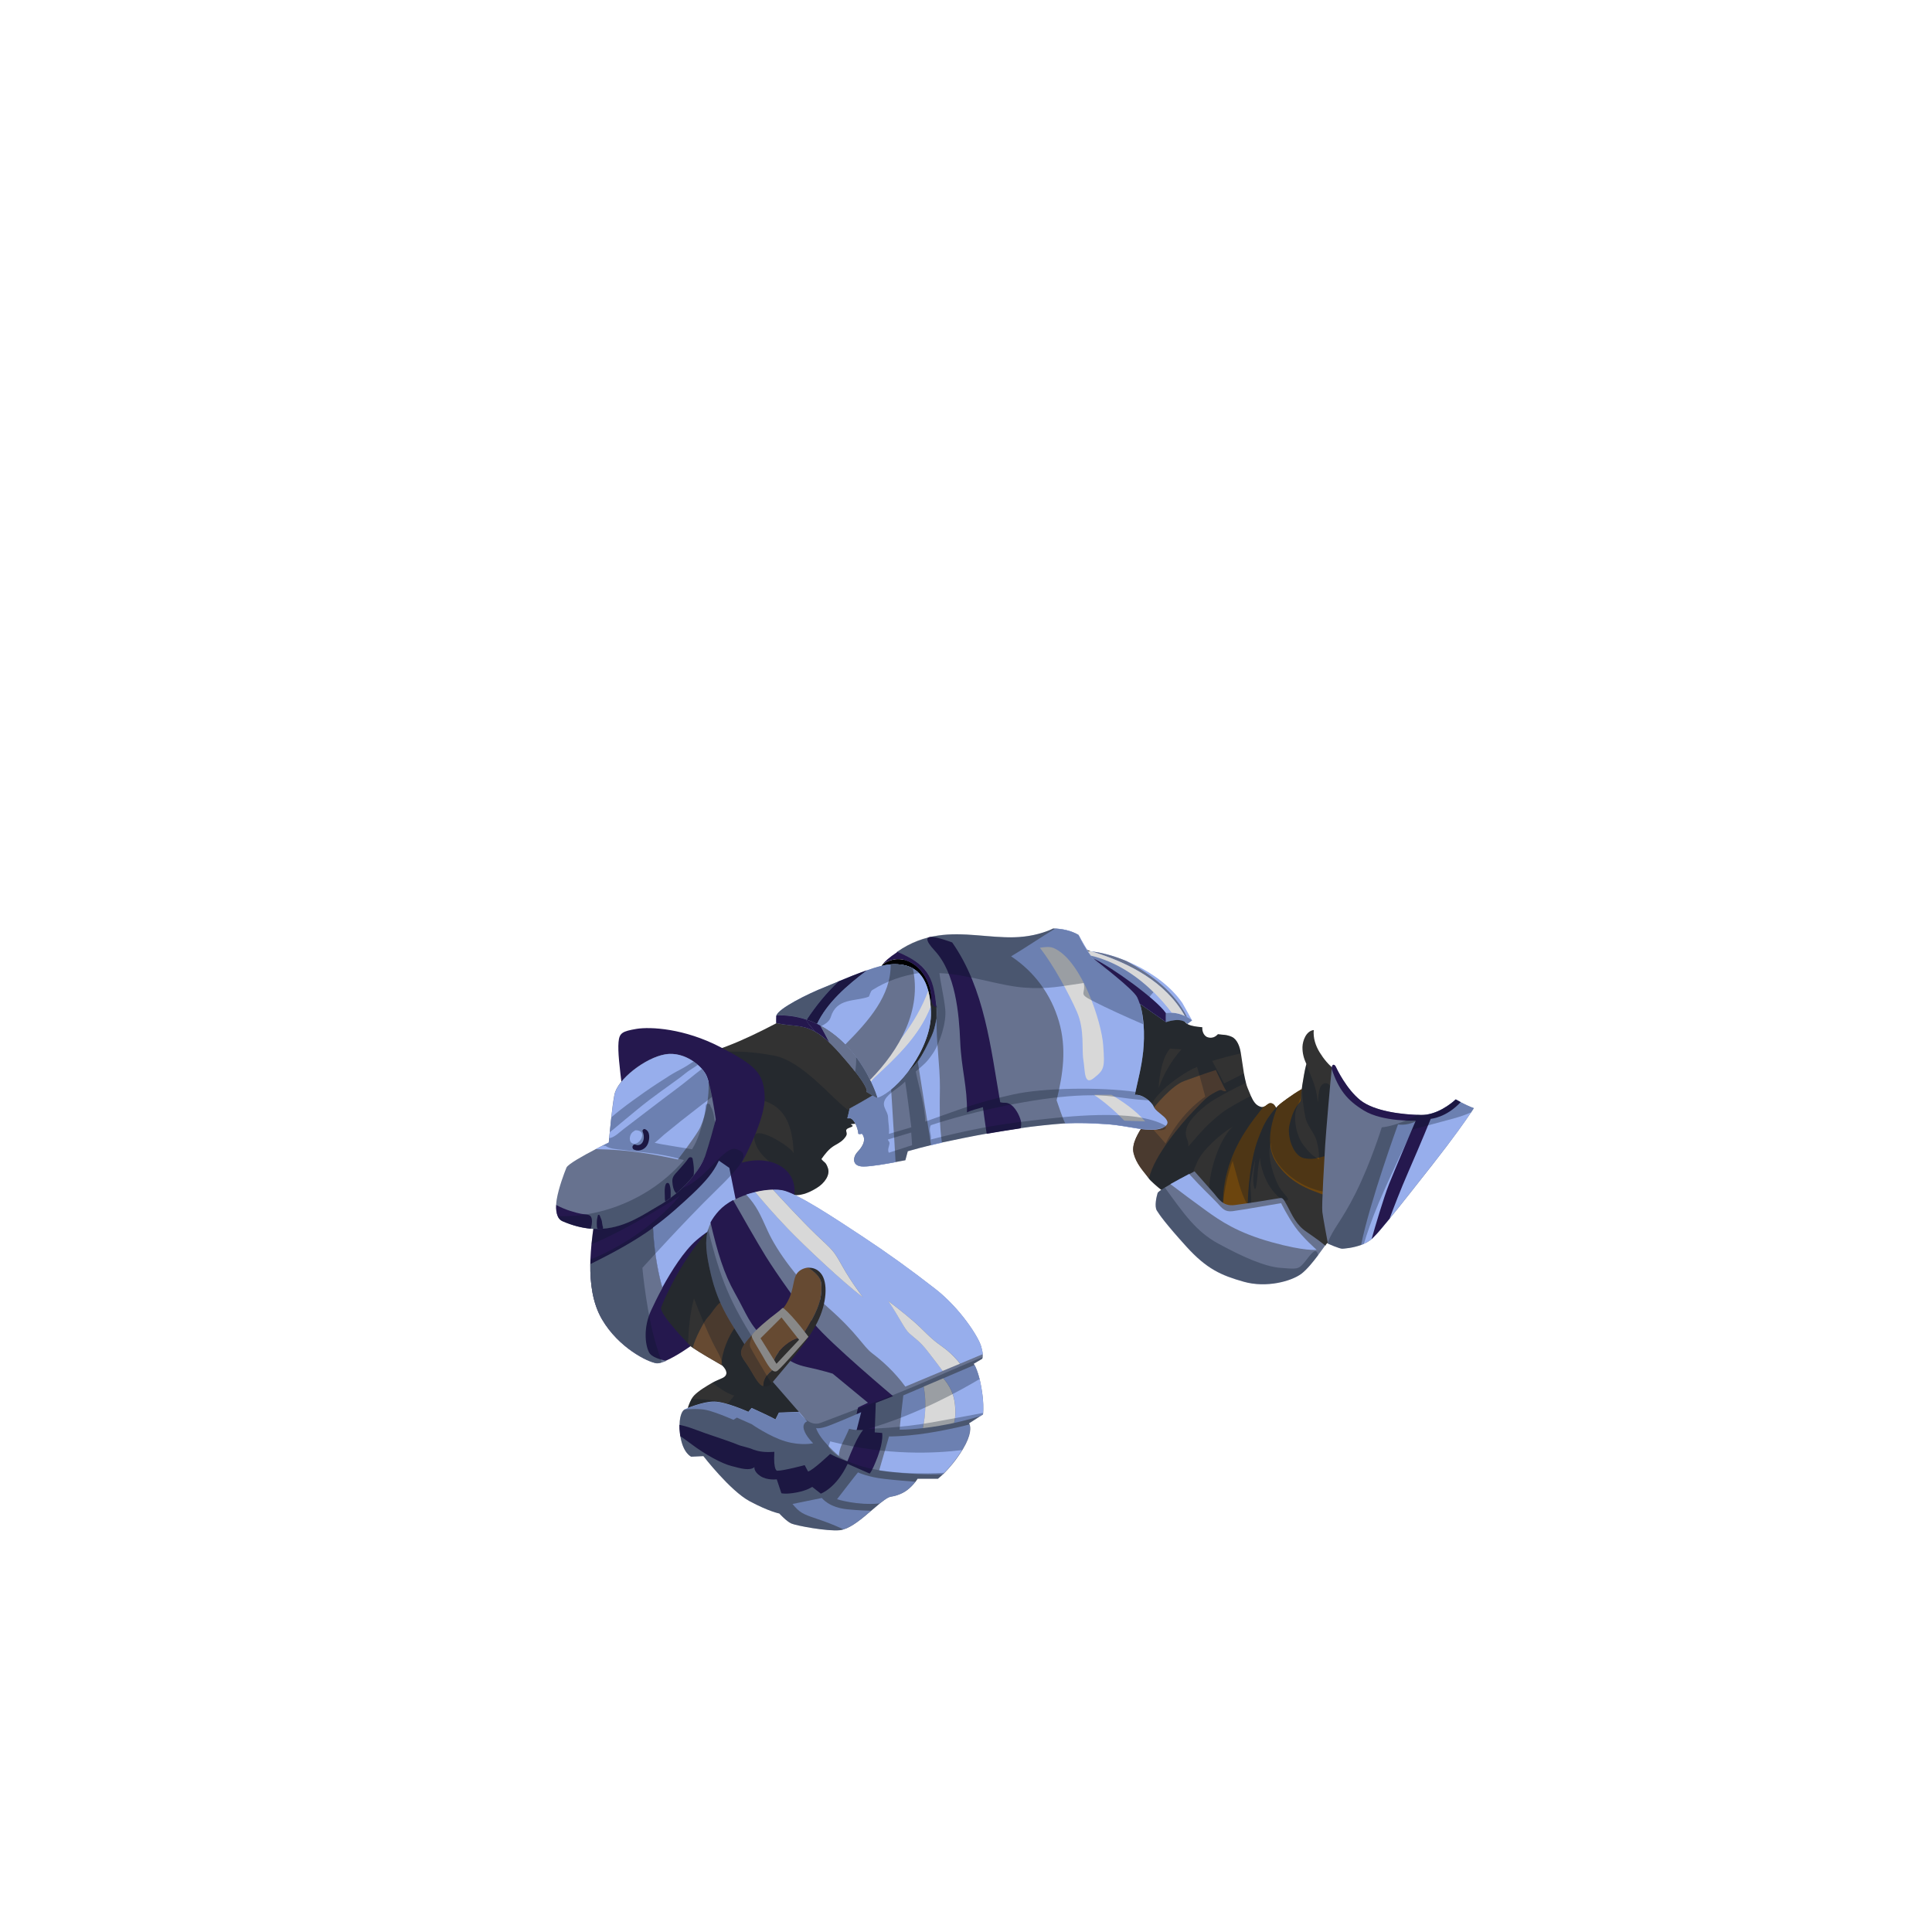 <?xml version="1.0" encoding="utf-8"?>
<!-- Generator: Adobe Illustrator 21.0.2, SVG Export Plug-In . SVG Version: 6.00 Build 0)  -->
<svg version="1.1" id="Layer_1" xmlns="http://www.w3.org/2000/svg" xmlns:xlink="http://www.w3.org/1999/xlink" x="0px" y="0px"
	 viewBox="0 0 2000 2000" enable-background="new 0 0 2000 2000" xml:space="preserve">
<g>
	<path fill="#323232" d="M969.6,1099.6c-0.8,34.2-53.6,62.8-76.9,63.5c-23.3,0.6-3.9,1.1-12.3,3.9s-1.7,4.8-4.8,9.4
		s-6.3,6.4-11.8,9.5s-10,8.9-13.5,14c3.4,4.3,4.5,2.6,6.8,9.5s-3.2,15.4-11.8,20.5s-17.3,9.1-27.8,6.5c-6.4-2-2-0.4-10.7-3.3
		c-8.8-3-29-8.2-41.4-13.7c-9.7-27-24.5-66.3-36.8-86.5c-12.3-20.1,4.6,7.8-3.1-5.5c4.6-7.6,10.5-29.8,12.9-36.3s-0.6,0.5,1.5-3.6
		c68.4-22.3,130.3-75.5,205.1-86.8c18.4-2.8,12.6,8.4,19.2,14C984.1,1031.8,970.2,1073.8,969.6,1099.6z"/>
	<path opacity="0.3" fill="#091426" enable-background="new    " d="M845.4,1229.8c7.7-5.4,14.3-13.6,11.7-20.6
		c-2.7-7-3.3-5.1-6.9-9.5c3.6-5,8.1-10.8,13.5-14c5.5-3.1,8.7-4.8,11.8-9.5c3.2-4.7-3.6-6.5,4.8-9.5s-11.2-3,12.3-3.9
		s75.7-28.6,77.1-63.7c1.1-26.5,10.6-62.4-7.9-82c-4.3,1.9-9.5,1.7-14.1,3.1c3.3,11.7,6.5,26.7,4.3,38.3
		c-2.2,11.6-8.6,19.4-11.8,29.5s-11.2,22.5-21.3,26.9c-10.2,4.3-26.1,45.1-42.4,33.1c-16.3-12.1-46.2-49.7-75.2-55.2
		c-19.7-3.8-42-5.7-62.5-3c-4.4,12.5-8.4,25.9-13,38.6c0.3,0.3,0.1,0.6,0.7,0.8c21.4,3.9,48.3,3.9,67.8,11.6
		c22.7,9,26.3,32.4,27.4,53.3c-1.8-6.7-45-33.6-40.7-13.9c4.4,19.7,23.8,23.9,31.1,42.1c-1.2,3.2-2.6,7.4-4.3,11
		c5.5,1.5,2.9,1.2,10.3,3.1C825.6,1238.4,837.7,1235.2,845.4,1229.8z"/>
	<path fill="#323232" d="M1366.1,1089.4c-4.2-6.8-6.9-15-6.1-23.1c-7.9,0.9-11.5,11-11.7,17.5c-0.1,6.6,1.4,11.8,4,17.6
		c-0.1,0.3-0.1,0.5-0.2,0.9c-1.7,6.6-3,14.9-4,21.2c-0.4,2.6-0.2,2-0.7,4.1c0,0.1,0.3-0.2-0.3,0.1c-4.7,2.7-9.8,6.2-14.5,9.5
		c-2.9,2-7.6,5.6-9.7,7.6c-1.7,1.6-0.8,0.8-1.9,2c-1.3-2.4-2.8-4.9-6-4.8c-2.7,0.1-4.2,3.3-7.2,3.8c-0.6,0.1-1.4,0.4-2.6,0
		c-5.4-1.5-8-6.2-10.4-11.6c-0.9-2-2.3-5.4-3.3-8c-0.6-1.5-1.3-3.5-1.7-5.4c-0.8-3.1-1.5-6.4-2.1-9.7c-1.1-6.7-2-13.7-3.1-20.4
		c0-0.1-0.1-0.2-0.1-0.3c-0.9-6.6-3.7-14.6-9.4-17.1c-5.7-2.5-8.9-1.9-14.3-2.7c-2.6,2.8-5.6,4.3-9.9,3.4s-6.7-6-6.3-10.6
		c-4.7-0.6-19.1-1-18.8-8.8c-2.4-3.5-3.8-5.9-6.7-10.1c-23.3-15-56.4-40.4-77.3-52.9c-20.9-12.4-25.7-10.2-42.1-16.1
		c17.8,43.3,46.7,119.4,61.4,154.5c14.7,35,9.7,9.7,16.1,23s2.3,1.9,5,7.2c2.7,5.3,0.4-0.4,2.3,3.4c-5.3,8.2-13.4,19.9-10.7,30.4
		c2.7,10.5,9.4,17.2,15.7,26.2c1.1,1.5,2.7,2.8,5.5,5.5c5.5,5.1,11.4,9,19.1,15.5c20.6,17.3,58.3,42,81.6,48
		c32.1,8.3,48.3,4.9,76.8,0c-0.2-1.2,1.5-2,2.1-2.7c1.1-13.1,3.1-20.1,4-34.6c0.8-14.6,0.7-33.4,1.1-50.6c0.5-17.1,0.9-46,1.3-61.5
		s0.4-19.4,0.7-32.6C1375.4,1102.5,1370.3,1096.2,1366.1,1089.4z"/>
	<path fill="#664A33" d="M1235.2,1150.4c13.6-14,14.5-15.3,23.1-19.9s4.8-0.2,11.1-0.9c-4-7-7.2-14.6-10.8-21.9
		c-11.8,3.7-20.4,6.9-32.8,11.4s-30,24.9-35.7,33.4s-3.7,3-7.9,8.9c0.9,0.3,1.4,1.4,1.9,2.2c-5.1,8.5-13.3,20.2-10.6,30.5
		c2.7,10.3,9.3,18,16,25.5C1194.8,1196.4,1222.5,1163.5,1235.2,1150.4z"/>
	<path fill="#6C450E" d="M1266.8,1256.1c8.2-1.4,16.4-2.5,24.9-4.6c-0.4-21.4,3.6-53.4,10.2-71.1s8.9-21.7,19.1-33.9
		c-1.5-1.8-3-4.7-6.1-4.5c-2.6,0.2-4.5,3.4-7,3.7c-7.7,10.1-11.7,14.5-19.2,26.2C1273.4,1195.8,1263.2,1226.5,1266.8,1256.1z"/>
	<path fill="#6C450E" d="M1321.2,1203.4c13.6,20.5,31.2,27.4,53.3,34.9c0.5-14.2,0.6-28.2,1.2-42.2c-10,1.3-13.9,5.1-25.6,2.9
		s-17.9-23.4-15.3-34.2s4.8-17.2,11.6-24.9c0.3-4,0.7-8.3,1.1-12.4c-5.4,3-9.7,6.1-15,9.8c-2.9,2.1-7,5-9.9,7.8
		C1315.4,1163.3,1309.9,1186.3,1321.2,1203.4z"/>
	<path fill="#323232" d="M809.6,1366.3c-21.2-27.6-51.7-67.4-74.9-97.6c-25.9,22.7-50,55.1-53.5,90.3c1.4,5.3,4.6,17.4,5.5,21
		c0.9,3.5-0.2-0.6,0.2,0.9c0.2,0.5-0.1,0,0.1,0c8.7,2.9,17,6.4,25.1,11c0.8,0.4,2,1.3,2.8,1.8s1.4,1,2.1,1.5
		c9.6,6.3,19.9,11.9,29.6,17.8c0.6,0.4,0.8,0.5,1.1,0.7s0.3,0.2,0.4,0.3c4,4.1,6.5,9.6-0.6,12.7c-2.7,1.2-6.7,2.8-10.3,4.8
		c-5.8,3.4-13.8,8-18.7,13.1c-1.2,1.3-2,2.5-2.5,3.4c-2.8,5.1-4.4,9.9-5.3,15.4c8.8,4.6,17.5,9.2,26.2,13.8
		c33.3-3.2,66.7-6.5,100.1-9.6c3.3-5.7,5.2-9.6,8.9-15.8c3.6-6.2,8.1-15.9,12.7-21.7C839.6,1405.3,830.8,1394,809.6,1366.3z"/>
	<path fill="#664A32" d="M749.5,1348c-5-3-11.9,10.9-16.8,15.6c-3.4,3.2-14.1,23.5-15.4,31.4c9.4,6.9,19.6,12.1,29.6,18
		c0.1-13.6,7.5-30.4,14.6-39.7C769.2,1363.2,754.5,1351,749.5,1348z"/>
	<path opacity="0.3" fill="#091426" enable-background="new    " d="M737,1477.3c33.4-3.2,66.7-6.4,100.1-9.6
		c2.6-4.8,6.2-10.9,8.5-15.3s2.3-8.2,5.3-11.8c-17.3-27.1-21.6-44.7-41.6-73.8s-51.9-67.2-74.4-98.2c-26.2,23-50,55.1-53.6,90.5
		c1.4,4.9,4.6,17.9,5.5,20.9s0,0.7,0.3,0.8c8.7,3.9,17,6.4,25.1,11.1c0.6-16.1,2-32.3,6.2-47.8c5.6,14.7,13.2,33.2,19.7,46.3
		c4.9,9.8,8.4,14,10.1,23.7c4,3.9,6.3,9.6-0.6,12.6c-2.7,1.2-7.4,3-10.1,4.8c6.9,5.3,14.1,10.5,22.5,13.3c-2.3,2.9-4.7,5.9-7,8.8
		c-12-4.3-24.5-5.3-37.1-5.4c-2.6,4.9-4.4,9.9-5.2,15.3C719.5,1468.1,728.2,1472.7,737,1477.3z"/>
	<path opacity="0.3" fill="#091426" enable-background="new    " d="M1227.6,1225.7c7.4-10,6.6-11.5,12.1-23.5s23.8-28.5,36.2-35.7
		c-15.4,14.8-24.9,50.5-24.2,66.9c0.6,16.3,2.9,30.5,13.8,20.2c0.5-10.7,2.6-23.8,4.7-32.4s3.2-12.3,5.8-19.5
		c4.1,13.6,8.2,34,15.2,44.9s2.7-16.1,3.3-21.5c0.6-5.4,3-18.7,5-25.2c-0.7,8.6-3.4,20.7-1.3,29s3.7-12.6,3.8-15.3
		c0.1-2.7,1.3-11.6,2.5-15.1c0.1,8,3.4,17.1,6.7,24.1c3.3,7.1,13.3,20.3,19.8,20.2c6.5-0.1-2.1-6.3-6.7-13.9
		c-4.5-7.6-13.7-32.1-8.8-45.8c0.1,12.7,7.4,23.3,17.5,32.3c10.2,9,25.1,16.8,39.5,18.4c1.8-12.2,5.6-19.1,6.8-32.9s1.2-49.1,1.4-60
		c0.1-10.9-0.7-3.9-1.3-9.5s-4-12.3-9.5-9.4s-4.8,14.1-5.7,19.5c-0.7-8.7-2.5-16-5.8-24.6c-1.5-3.8-4.4-10.4-6.2-14.6
		c-1.8,7-2.9,14.2-4.1,21.5c-0.4,10.3,1.2,22.7,3.1,32.3c1.9,9.6,9.5,16.6,11.7,24.6s2.5,11.9,2.6,19.6c-8-4.5-9.7-6.7-16.4-15.2
		c-6.7-8.5-11.1-27.8-6.6-38.9c3.5-8.7,5.1-10.6,4.9-18.6c-5.2,3.1-9.9,6.3-14.7,9.7c-3,2.1-7.5,5.6-9.7,7.6c-1.7,1.6-0.8,0.8-2,2
		c-1.3-2.4-2.8-4.9-6-4.8c-2.7,0.1-4.2,3.3-7.2,3.8c-0.6,0.1-1.4,0.3-2.7,0c-5.4-1.2-8-6.7-10.5-11.3c-7.8,4-23,12.3-28.7,16.6
		c-15.5,11.8-23.8,21.9-35.8,35.7c0.7-8.1-4.4-8.6-1.9-18.5c2.4-9.9,18.2-23.9,29.4-30.5c8.5-5,22.2-12.4,32-16.8
		c-0.7-3.3-1.5-6.5-2-9.8c-6.8,3.4-13.6,6.9-20.4,10.3c-4.1-7.8-8.2-15.5-12.3-23.3c9.7-3,19.6-5.6,29.5-7.8
		c-0.8-6.5-3.7-14.6-9.4-17.1c-5.7-2.5-8.9-1.9-14.3-2.7c-2.6,2.8-5.6,4.3-9.9,3.4s-6.7-6-6.3-10.6c-4.7-0.6-19.1-1-18.9-8.9
		c-2.1-3.2-4.2-6.4-6.3-9.6c-15.8-3.8-31.6-7.5-47.4-11.3c-1.4,34.1-2.8,68.3-4.2,102.4c7.5,4.5,15.3,8.8,22.6,13.5
		c1.9-9.3,6.5-14.3,14.3-21.9s23-18.5,34.6-23.3c3,10.1,5.6,20.5,8.5,30.8c-17.6,12.5-31.4,29.3-41.1,48.5
		c-4.3-4.8-8.5-9.7-12.8-14.4c3.2,0.2,5.8,1.2,9.3,0.5c3.5-0.6,5.9-2,0.7-6.6c-4.3-3.8-18.5-6.9-25.5-7.5c1,1.4,3.1,4,4,5.3
		s1.2,1.4,1.9,2.6c-5.2,8.6-13.3,20-10.6,30.5c2.7,10.5,9.5,17.2,15.7,26.1c1,1.5,2.9,3.2,5.5,5.5c4.9,4.4,12.6,10.6,18.4,15
		C1218,1236.9,1224.4,1230,1227.6,1225.7z M1199.4,1126.4c0.3-7.2,1.4-14.6,3.1-21.6s4.1-13.8,8.7-19.3c4,0.3,7.9,0.5,11.8,0.8
		C1212.5,1098.2,1204.8,1111.5,1199.4,1126.4z"/>
	<path fill="#67728F" d="M1208.4,1160.9c-2.1-6-8.1-6.3-12.6-12.8c-1.3-1.8-6-8.2-7.5-9.3c-5-3.7-8-5.7-13.9-5.4
		c0.8-3,0.4-0.8,1.3-4.8c2.9-12,6-26,7.7-39.7c0.9-7.5,1.2-20.2,0.4-27.6c-1.1-10.6-2-20.8-6.7-29.5c-7.9-14.8-16.3-22.1-32.4-28.9
		c-11.8-4.9-20.6-21-28.2-35c-7.8-4.7-17-6.6-26.3-6.7c-54.9,25.4-104-14.9-161.4,24c-0.2,0.2-0.3,0.3-0.5,0.5
		c12.2,11.8,20.5,26.6,32,38.8c5.1,5.5,7.6,10.6,9.1,17.8c0.1,4,0.1,8.1,0,12.1c-1.5,6.6-2.2,12.3-5.3,18.4
		c-5,9.9-7.5,17.4-15.1,27.1c-6,7.6-17.8,17-26.9,22.7c-0.5,0.3-2,1.3-2.4,1.5c-13.5,8.1-26.5,16-40.2,23.4
		c-0.8,3.4-1.5,6.9-2.4,10.1c2.9,0.2,3.2-0.9,5.9,1.9c2.7,2.9,5.3,9.9,5.5,14.2c3.1,1.5,3.4-2.4,5.4,2.8c2,5.2-1.5,11-6.3,16.1
		c-4.9,5.2-6.1,15,6.2,15c8,0,24-2.8,32.7-4.5c4.6-0.9,6.6-1.2,10.7-2c0.7-3.1,1.8-6.2,2.5-9.3c8.8-2.5,15.2-4.2,25-6.6
		c2.1-0.5,6.4-1.6,11.1-2.6c13.9-3,30.7-6.4,45.8-9.1c4-0.7,10.9-1.9,15-2.5c5.5-0.9,14.9-2.3,19.2-3c13.6-2.1,33.5-4.1,44.4-4.9
		c16.5-1.1,34-0.2,46.2,0.7c22.9,1.6,41.5,8.7,55.2,4.5C1207.7,1166.7,1209,1162.7,1208.4,1160.9z M1104.2,968.9h1H1104.2z"/>
	<path fill="#97AEEC" d="M1194.5,1146c-2.3-6-12.6-13.6-19.7-12.6c3.2-15.7,6.9-28,8.6-44.9c1.7-16.8,1.4-40.3-6.1-56.1
		c-7.5-15.8-16.4-22.1-32.4-29.4c-11.7-5.3-20.8-21-28.3-35.1c-7.2-4.3-15.5-6.3-24-6.7c-0.7,0.4-1.5,0.9-2.4,1.4
		c-10.4,6.2-31,20-43.5,27.4c24.3,16.1,41.4,39.6,49.5,67.4c8.1,27.8,4.3,54.2-2.4,81.6c2.9,8,5.2,16.2,9,24.1
		c11.6-1.1,34.2,0.2,44,0.8c18.2,1,45.9,9.9,57.9,3S1196.7,1152.1,1194.5,1146z M1109,966h1H1109z"/>
	<path fill="#25184E" d="M1056.7,1160c-1.5-5.9-6-13.8-10.6-16.7c-4.6-2.8-6.4-1-10.7-2.3c-9.8-56.1-16.1-117.4-49.7-165.4
		c-9.3-3.2-39.7-14.8-18.1,8.5s25.2,65.2,26.4,94s7.5,46.6,7,73.5c5.4-2.8,11-3.6,16.5-5.5c1.3,9.2,2.5,18.4,3.9,27.6
		c5.1-0.9,10.4-1.8,15.4-2.6c6.7-1.1,13.2-2.1,19.8-3.1C1057.2,1165.4,1057.4,1162.6,1056.7,1160z"/>
	<path d="M927,993c-5.1,0.7-9.6,2.5-13.6,5.7c-13.2,18.4,38.5,15.5,46.1,25.7c2.5,3.3,3.4,8.4,4.8,12.3c0-1.9-0.1-3.8-0.3-5.7
		C963,1013,948,991,927,993z"/>
	<path fill="#25184E" d="M969.3,1042.4c-2.8-32.6-10.2-44.2-40.4-57.1c-0.1,0.2-0.4,0.2-0.4,0.5c-7.9,5.2-12.7,9.5-15.2,12.9
		c4-3.2,8.6-5,13.6-5.7c21-2,36,20,37,38c0.2,1.9,0.3,3.8,0.3,5.7c0.9,2.6,2,4.7,3.8,5.4C971.4,1043.4,969.7,1041.6,969.3,1042.4z"
		/>
	<path fill="#97AEEC" d="M973,1125.7c0.1-23-4-47.7-3.4-71.1c-1.1,6.2-2.6,12.5-5.2,18.2c-4.2,9.2-8.6,18-14.3,26.4
		c4.5,28.8,9.2,57.6,13.8,86.4c3.7-0.8,7.4-1.9,11.2-2.5C972.2,1163.4,972.8,1146,973,1125.7z"/>
	<path fill="#97AEEC" d="M919.8,1124.2c-13.5,8.1-26.5,16-40.2,23.4c-0.8,3.4-1.5,6.9-2.4,10.1c2.9,0.2,3.2-0.9,5.9,1.9
		c2.7,2.9,5.3,9.9,5.5,14.2c3.1,1.5,3.4-2.4,5.4,2.8s-1.5,10.9-6.3,16.1s-6.2,15,6.3,14.9c8.2,0,23.7-2.7,33.1-4.5
		c-1.4-26.8-3.4-53.6-4.9-80.4C921.6,1123.1,920.2,1124,919.8,1124.2z"/>
	<path fill="#D8D8D8" d="M1076.5,981.1c14.1,18.1,30.3,47.9,38.4,66.5c8.1,18.7,4.7,38.3,6.6,49.7s0.5,27.1,11,18.6
		c10.6-8.5,11.3-10.4,9.5-34.3c-1.8-23.8-21.7-85.1-49.4-99.3C1087.1,979.2,1081.8,980.5,1076.5,981.1z"/>
	<path fill="#D8D8D8" d="M1132.4,1133.3c11.6,7.8,21.8,16.8,31.5,26.8c7.2,0.3,14.4,0.5,21.6,0.8c-10-11.5-21.9-19.7-34.9-27.6
		C1144.5,1133.3,1138.4,1133.3,1132.4,1133.3z"/>
	<path opacity="0.3" fill="#091426" enable-background="new    " d="M1206.9,1165.5c-32-18.6-104.8-9.5-138.9-5.5
		c-39.7,4.6-67.7,10.2-104.5,19.6c1.2-5.1-2.7-9.6,0.1-14.8c44.9-14.8,107.1-28.1,150.6-30.5c37-2,42.6,2.9,74.8,4.8
		c-3-2.4-8.3-6.1-14.3-5.8c0.2-1.2,0.7-2.9,0.6-3c-35.9-5.1-95.4-4.3-126.6,2.7c-41,9.1-55.8,15.8-90.9,28.1
		c-0.5-17.8-6.5-34.7-9.8-51.9c8.1-7.1,10.9-8.6,17.9-19s14.1-31.9,12.6-45.7c-1.5-13.8-4.4-24.2-6-37.1c27.9,0.8,61.1,12.8,87,14.9
		c25.9,2,39.1-1.5,62.4-4.7c2.3,12-6.3,10.5,9,18.4c14.1,7.3,36.4,17.4,52.5,24.3c-0.6-9.5-1.8-20.3-6.3-28.7
		c-7.6-14.3-16.8-22.1-32.2-28.7c-11.4-4.9-21.8-20.6-28.5-35.1c-7.3-4.3-17.5-6.3-26.1-6.7c-1.6,0.6-1.7,1.3-3.6,2
		c-11.8,4.3-24.4,7.2-37.4,7.3c-25.3,0.2-52-5.8-77.7-2.1c-14.7,2.1-29.1,7-42.6,16.9c5,2.5,21.7,9.4,29.2,19.3
		c7.6,10.2,9.8,24.6,11.3,37.7c0.5,4,0.6,8.1-0.1,12.1c-1.1,6.5-2.2,12.3-5.2,18.4c-4.9,9.8-7.5,17.4-15.1,27.1
		c-5.9,7.6-17.8,17-26.9,22.7c-0.5,0.3-2,1.3-2.4,1.5c-13.5,8.1-26.5,16-40.2,23.4c-0.8,3.4-1.5,6.9-2.4,10.1
		c2.9,0.2,3.2-0.9,5.9,1.9c2.7,2.9,5.3,9.9,5.5,14.2c3.1,1.5,3.4-2.4,5.4,2.8c2,5.2-1.5,11-6.3,16.1c-4.9,5.2-6.1,15,6.2,15
		c8,0,24-2.8,32.7-4.5c4.6-0.9,6.6-1.2,10.7-2c0.7-3.1,1.8-6.2,2.5-9.3c8.8-2.5,15.2-4.3,25-6.6c2.1-0.5,6.4-1.6,11.1-2.6
		c13.9-3,30.7-6.4,45.8-9.1c4-0.7,10.9-1.9,15-2.5c5.5-0.9,14.9-2.3,19.2-3c13.6-2.1,33.5-4.1,44.4-4.9c16.5-1.1,33.9-0.2,46.3,0.7
		c23.1,1.7,40.3,8.2,54.6,4.4C1204.1,1167.7,1205.8,1166.2,1206.9,1165.5z M1110,966h-1H1110z M916.1,1138.5
		c3.7-7.2,15.2-12.6,20.9-18.9c2.5,15.7,4.3,31.6,6.4,47.4c-7.7,2.3-15.4,4.5-23.2,6.8c0.6-6.1-0.7-11-0.9-17.3
		C919.2,1150.2,912.4,1145.7,916.1,1138.5z M920.1,1193.3c-1.5-3,0.1-6.1,0.6-8.8s-1-2.7-1.6-4.9c8-2.3,16.1-4.8,24.2-7.2
		c0.3,4.4,0.6,8.7,0.9,13.1C936.3,1188.1,928.2,1190.7,920.1,1193.3z"/>
	<path fill="#67728F" d="M1352.5,1275.2c-11-7.5-14.9-17.6-19.7-26.5c-4.8-9-5.2-8.9-8.7-8.3c-3.4,0.6-33.8,5.6-46.2,7.1
		c-12.3,1.5-16.7-7-21.5-12.5s-19.8-22.4-19.8-22.4s-2.3,1.2-5.7,2.9c-5.1,2.7-12.8,6.7-19.4,10.5c-2.1,1.2-4.1,2.4-5.9,3.5
		c-4.1,2.5-7,4.6-7.3,5.6c-1.1,3.6-3.5,13.7-0.8,18.1s9.3,13.8,30.5,37.2c21.2,23.4,36.2,29.9,59.5,36.5s49.2-0.4,59.7-8.3
		c5.6-4.3,12.2-12.4,17.1-19c4.2-5.6,7.2-10,7.5-10.1C1371.9,1289.2,1363.5,1282.7,1352.5,1275.2z"/>
	<path fill="#97AEEC" d="M1316,1285.8c35.1,9.8,47,8,47,8s-14.5-12.6-22.5-24s-14.3-24.3-14.3-24.3s-42.1,7.3-50.2,8.3
		s-10.7-2.8-16.1-8.7c-4.7-5.1-15.9-15.4-28.9-29.8c-5.1,2.7-12.8,6.7-19.4,10.5c8.3,6.3,26.3,19.8,37.2,27.6
		C1263.4,1263.9,1280.9,1276,1316,1285.8z"/>
	<path opacity="0.3" fill="#091426" enable-background="new    " d="M1349.7,1307.5c-5.8,6.7-7.3,6.3-24,5s-39.5-11.5-64.7-25.2
		c-22.8-12.4-35.6-31-55.2-58c-4.1,2.5-7,4.6-7.3,5.6c-1.1,3.6-3.5,13.7-0.8,18.1s9.3,13.8,30.5,37.2c21.2,23.4,36.2,29.9,59.5,36.5
		s49.2-0.4,59.7-8.3c5.6-4.3,12.2-12.4,17.1-19C1362.4,1288.6,1355.3,1301.1,1349.7,1307.5z"/>
	<path fill="none" d="M1465.2,1161C1465.2,1161,1465.3,1161,1465.2,1161c-1.6,0.7-3.1,1.2-4.5,1.7
		C1462.2,1162.3,1463.7,1161.7,1465.2,1161z"/>
	<path fill="#67728F" d="M1525.7,1147.2c0,0-0.9,1.5-2.8,4.3c-5.3,7.9-18.2,26.4-40.8,55.2c-18.3,23.2-32.7,41.6-43.5,54.8
		c-7.4,9.1-13.1,15.8-17.2,19.8c-0.4,0.5-0.9,0.9-1.4,1.3c-2.4,2.1-5.2,3.7-8.1,5c-1,0.4-1.9,0.8-2.9,1.2
		c-8.7,3.2-17.7,3.8-19.5,3.9c-2.8,0.1-14.8-5.2-14.8-5.2s-0.1-0.4-0.2-1c-0.9-4.8-4.9-25.9-5.6-31.8c-0.9-6.7,2.1-54.5,2.9-69
		c0.8-13.3,5.5-67.6,6.8-79.2c0.1-1.1,0.2-1.8,0.3-2.1c0.7-3.3,3-2.2,4,0s11,23.2,25.5,34.7c13.7,10.8,40,14.5,59.2,15.1
		c1.2,0,2.3,0.1,3.4,0.1c1.8,0,3.7-0.1,5.4-0.3c16.9-2.4,30.6-15.8,30.6-15.8s2,1.2,5.1,2.9
		C1515.6,1142.8,1520.6,1145.3,1525.7,1147.2z"/>
	<path fill="#97AEEC" d="M1525.7,1147.2c0,0-12.7,20.2-43.7,59.5c-18.3,23.2-32.7,41.6-43.5,54.8c-7.4,9.1-13.1,15.8-17.2,19.8
		c-0.4,0.5-0.9,0.9-1.4,1.3c-3.2,2.7-7,4.7-10.9,6.2c9.1-45,38.2-124.8,38.2-124.8s7.8,1.7,18.1-2.9c2.9-1.3,6.1-3.2,9.3-5.7
		c0.6-0.5,1.2-1,1.9-1.5c16.9-2.4,30.6-15.8,30.6-15.8s2,1.2,5.1,2.9C1515.6,1142.8,1520.6,1145.3,1525.7,1147.2z"/>
	<path fill="#25184E" d="M1512.1,1140.9c-15,16.2-31,17.3-31,17.3s-9.6,23.8-22.9,54.2c-8.6,19.7-15.7,38.3-19.7,49.1
		c-7.4,9.1-13.1,15.8-17.2,19.8c-0.4,0.5-0.9,0.9-1.4,1.3c3.5-12.4,12.5-43,18.1-57c6.5-16.3,24.3-57.8,27.2-64.6
		c0.3-0.6,0.4-0.9,0.4-0.9s-34.3,1.4-53.7-10.5c-17.4-10.6-26.1-21.5-33.4-43.2c0.1-1.1,0.2-1.8,0.3-2.1c0.7-3.3,3-2.2,4,0
		s11,23.2,25.5,34.7c14.5,11.4,43.3,14.9,62.7,15.2c1.8,0,3.7-0.1,5.4-0.3c16.9-2.4,30.6-15.8,30.6-15.8S1509,1139.2,1512.1,1140.9z
		"/>
	<path opacity="0.3" fill="#091426" enable-background="new    " d="M1462.4,1169.2c0,0,22-5.8,42.2-11.3c8.3-2.3,14.1-4.5,18.2-6.4
		c1.9-2.9,2.8-4.3,2.8-4.3c-5-1.9-10-4.3-13.6-6.3c-3.1-1.6-5.1-2.9-5.1-2.9s-13.7,13.4-30.6,15.8c-1.8,0.2-3.6,0.4-5.4,0.3
		c-1.1,0-2.3,0-3.4-0.1c-22.4,12.3-37.1,13-37.1,13s-11.2,36.3-27.1,68.2c-14.8,29.5-23.2,36.3-28.8,51.2c0.1,0.6,0.2,1,0.2,1
		s12.1,5.2,14.8,5.2c1.8-0.1,10.8-0.6,19.5-3.9c1-0.4,1.9-0.7,2.9-1.2c2.8-9.3,7.8-24.4,15.6-42.9
		C1441.1,1212.8,1462.4,1169.2,1462.4,1169.2z"/>
	<path fill="#97AEEC" d="M764.2,1255.4L764.2,1255.4L764.2,1255.4z"/>
	<path fill="#25184E" d="M808.8,1207.6c-18.2-11.7-41-3.9-41-3.9s24.6-44,23.8-68.3c-0.9-24.3-8.8-32.2-46-51.5
		s-72.2-21.2-86.8-18.8c-14.5,2.5-17.7,4.1-18.5,13.8s0.9,24.5,4,49.5c0,0-18.6,81.4-26.6,122.7c-1.3,6.9-2.3,12.7-2.9,16.8
		c-0.9,6.2-1.8,13-2.5,20c-0.5,5.2-0.9,10.5-1.1,16c-0.1,1.5-0.1,3-0.1,4.4c-0.3,20,2.3,40.7,12.2,57.5c17,29,47,44,56.2,45.2
		c1.5,0.2,3.4-0.1,5.5-0.8c1.5-0.5,3.1-1.1,4.8-1.8c11.2-4.9,25.1-14.9,25.1-14.9s-32.8-33.2-30.5-40s19.2-45.4,45-75.2
		c1.3-1.5,2.6-2.9,4.1-4.2c4.1-3.9,8.9-7.4,14.1-10.5c5.2-3.1,10.8-5.9,16.5-8.3c27.6-11.8,57.8-16,57.8-16S827,1219.3,808.8,1207.6
		z"/>
	<path fill="#67728F" d="M671.8,1399.8c-4.1-8.1-5.8-25.9,2.2-43.2c2.8-6,6.8-14.4,11.8-23.5c9.4-17.5,22-37.6,35-49
		c-13,11.3-25.6,31.5-35,49c-3.1-11-8.3-33.3-9.6-62.2c-19.2,13.9-39.7,25.1-65.1,37.7c-0.3,20,2.3,40.7,12.2,57.5
		c17,29,47,44,56.2,45.2c2.5,0.3,6.2-0.8,10.4-2.6C683.6,1407.5,674.4,1405,671.8,1399.8z"/>
	<path fill="#97AEEC" d="M720.8,1284c4.2-3.6,8.5-6.9,12.9-9.8c8.2-7.7,19.2-13.9,30.6-18.8L755,1209l-10.8-7.5
		c-0.2,0.5-0.4,0.9-0.7,1.4c-5.2,10.5-12,19.2-27,33.4c-5.1,4.8-11.1,10.3-18.3,16.6c-7.4,6.5-14.7,12.3-22.2,17.8l0,0
		c1.3,29,6.5,51.3,9.6,62.2C695.2,1315.5,707.8,1295.3,720.8,1284z"/>
	<path opacity="0.3" fill="#091426" enable-background="new    " d="M665,1312.5c0,0,43.8-48.6,75.1-79s36.2-39.5,21.9-44
		s-37.8,44.5-67.5,42c-19.3-1.6-54.4,10.8-76.8,19.7c-1.3,6.9-2.3,12.7-2.9,16.8c-0.9,6.2-1.8,13-2.5,20c38.3-15.5,91.4-50,91.4-50
		s-32.2,41.3-92.5,65.9c-0.1,1.5-0.1,3-0.1,4.4c-0.3,20,2.3,40.7,12.2,57.5c17,29,47,44,56.2,45.2c1.5,0.2,3.4-0.1,5.5-0.8
		c-1.1-3.5-2.4-7.4-3.8-11.7C669.5,1363.7,665,1312.5,665,1312.5z"/>
	<path fill="#67728F" d="M729.5,1197.8c-2.2,5.9-6.2,12.5-11.4,19.1c-0.1,0.2-0.3,0.3-0.4,0.5c3.4-5,6.4-10.3,9.4-15.5
		C727.9,1200.6,728.7,1199.2,729.5,1197.8z"/>
	<path fill="#67728F" d="M741,1158.8c0,0-0.3,1.2-0.9,3.3c-1.7,6.6-5.9,21.8-10.1,34.5c-0.2,0.4-0.3,0.9-0.5,1.3
		c-0.8,1.4-1.6,2.7-2.4,4.1c-3,5.2-6,10.5-9.4,15.5c-4.9,6.2-10.9,12.3-17.6,17.9c-1.9,1.6-3.9,3.2-5.9,4.7
		c-1.8,1.4-3.7,2.7-5.5,3.9c-2.3,1.5-4.6,3-7,4.3c-15,8.6-33.2,21.8-57.6,23.7c-1.8,0.1-3.6,0.2-5.5,0.2c-2.3,0-4.7-0.1-7.1-0.3
		c-9-0.8-18.9-3.2-29.6-7.9c-2-0.9-3.6-2.7-4.7-5.2c-1.2-2.9-1.8-6.7-1.5-11.4c0.1-1.8,0.3-3.7,0.6-5.7c2-12,7.7-27.2,10.1-33
		c1.5-3.6,17.9-12.7,30.2-19.1c2.7-1.4,5.2-2.7,7.3-3.8c3.8-1.9,6.3-3.1,6.3-3.1s0.2-1.8,0.4-4.7c0.2-1.7,0.3-3.7,0.6-6
		c0.4-4.4,1-9.8,1.6-15.4c0.9-8.3,2-17,3.2-23.2c3-16.2,32-38.5,52.5-42c11-1.9,21.5,1.9,29.4,7.4c1.6,1.1,3,2.3,4.4,3.4
		c1.5,1.3,2.9,2.7,4.2,4.1c2.4,2.8,4.2,5.5,5.2,8c0.5,1.4,1.1,3.1,1.7,5.1c1.2,4.4,2.5,10,3.6,15.7
		C739.3,1147.1,741,1158.8,741,1158.8z"/>
	<path fill="#97AEEC" d="M723.3,1170c5.3-8.8,11.2-30.1,10.2-50.4c-0.6-2-1.1-3.8-1.7-5.1c-4.2-10.5-22.8-26.5-43.2-23
		s-49.5,25.8-52.5,42s-5.8,49.2-5.8,49.2s-6,2.9-13.6,6.9c35,0.5,59.6,5.2,85,10.7C701.7,1200.3,716.7,1180.9,723.3,1170z"/>
	<path fill="#25184E" d="M665.2,1171.1c1.2,3.3,1.8,5.9,0.8,9.5c-1.1,3.6-4.2,5.8-8,4.4c-3.3-1.2-4.7,4-1.4,5.2
		c5.8,2.2,11.8-0.6,14.1-6.2c1.9-4.7,2.7-13-3.2-15.2C666.1,1168.5,664.8,1169.9,665.2,1171.1L665.2,1171.1z"/>
	<path fill="#25184E" d="M612.6,1262c-0.9-5.8-6.1-4.4-11.6-5.6c-4.7-1-15.1-3.5-25.2-9c-0.5,8.8,1.9,14.7,6.2,16.6
		c10.7,4.7,20.6,7.1,29.6,7.9C612.3,1269.5,613.2,1265.7,612.6,1262z"/>
	<path fill="#25184E" d="M623.8,1269.1c-0.4-1.6-0.5-3.4-0.8-5c-0.5-2.2-1.5-3.8-2.2-5.9c-0.3-0.8-1.7-1-1.9,0
		c-0.2,1.4-0.7,2.7-0.9,4.2c-0.2,1.6-0.2,3.2-0.2,4.9c0,1.9,0,3.6,0.9,4.9c1.8,0,3.7-0.1,5.4-0.2
		C624.4,1271,624.3,1270,623.8,1269.1z"/>
	<path fill="#25184E" d="M692.9,1225.9c-0.7-1.8-3-1.8-3.7,0c-1.5,3.6-1.1,7.8-1,11.6c0.1,2-0.1,4.4,0.5,6.4
		c1.9-1.3,3.7-2.6,5.5-3.9C694.3,1235.2,694.7,1230.2,692.9,1225.9z"/>
	<path fill="#25184E" d="M717,1199.6c-0.4-2.1-3.3-2.1-4.3-0.6c-3.2,4.7-7.3,8.9-11,13.2c-3.2,3.6-5.9,5.8-5.7,10.8
		c0.2,3.9,1.1,9.8,4.1,12.3c6.8-5.7,12.9-12.1,17.9-18.4C718.8,1211.3,718.1,1205.5,717,1199.6z"/>
	<path opacity="0.3" fill="#091426" enable-background="new    " d="M647.8,1158.4c8.1-6.7,16.1-13.4,24.5-19.8
		c8.1-6.1,16.3-12,24.5-17.9c4.1-3,8.2-5.8,12.1-9.1c4.2-3.5,9.1-6.1,13.5-9.3c-1.4-1.2-2.8-2.4-4.4-3.5c-3.7,2.3-7.3,4.9-11.2,7
		c-4.5,2.4-8.9,4.7-13.2,7.4c-9,5.7-18,11.5-26.8,17.7c-8.2,5.8-16.5,11.7-24.4,17.9c-3.2,2.5-6.4,5.1-9.5,7.8
		c-0.6,5.5-1.2,10.9-1.6,15.4c1.5-1.1,3-2.3,4.4-3.5C639.7,1165.2,643.7,1161.7,647.8,1158.4z"/>
	<path opacity="0.3" fill="#091426" enable-background="new    " d="M735.5,1145.3c0-0.1,0-0.3,0-0.4c-0.3-3.1-4.8-3.2-5,0
		c-0.6,9.8-3.6,19.7-6.7,29c-1.9,5.7-4.3,10.9-7.4,15.8c-10.3-1.6-20.7-3.4-31-5.1c-2-0.3-4.7-1-7.7-1.6c3.5-2.6,6.8-5.9,9.5-8.2
		c5.8-4.8,11.6-9.5,17.5-14.2s11.9-9.3,17.8-13.9c4.7-3.8,9.9-7.3,14.5-11.3c-1.1-5.6-2.3-11.3-3.6-15.7c-0.6-2-1.1-3.8-1.7-5.1
		c-1-2.5-2.8-5.3-5.2-8c-8.7,6.6-16.9,13.7-25.7,20.2c-9.4,7-18.7,14.1-28,21.2c-9,6.9-18.1,13.8-27.1,20.7
		c-4.1,3.1-8.6,7.8-13.5,9.2c-0.5,0.1-1,0.2-1.5,0.3c-0.3,2.9-0.4,4.7-0.4,4.7s-2.5,1.2-6.3,3.1c0.9,0.1,1.8,0.2,2.8,0.2
		c4.5,3.3,12.6,3.5,17.4,4.1c7.8,1.1,15.7,1.7,23.5,2.7c13.7,1.7,27.2,3.9,40.3,8c-10.4,12.1-22.6,22.6-36,31.2
		c-28,17.9-61.3,27.8-94.6,26.8c1.1,2.5,2.7,4.3,4.7,5.2c10.7,4.7,20.6,7.1,29.6,7.9c2.4,0.2,4.8,0.3,7.1,0.3c1.8,0,3.7-0.1,5.4-0.2
		c24.4-1.9,42.6-15.2,57.6-23.7c2.4-1.3,4.7-2.8,7-4.3c1.9-1.3,3.7-2.6,5.5-3.9c2-1.5,4-3.1,5.9-4.7c6.6-5.6,12.6-11.7,17.6-17.9
		c3.4-5,6.4-10.3,9.4-15.5c0.8-1.4,1.6-2.7,2.4-4.1c0.2-0.4,0.3-0.9,0.5-1.3c4.3-12.6,8.4-27.9,10.1-34.5c0-0.1,0-0.2,0-0.3
		C739.2,1156.5,738.7,1149.8,735.5,1145.3z M655.2,1183.8c-4.8-1.4-3.6-8.9-0.7-11.5c0.8-0.7,1.8-1.4,2.9-2.1c0.2,0,0.3-0.1,0.5-0.1
		c2.6-0.2,6,0.8,6.8,3.6C665.8,1178.4,660.3,1185.3,655.2,1183.8z"/>
	<path fill="none" d="M701.7,1485.8L701.7,1485.8"/>
	<path fill="#67728F" d="M1015.9,1436.4c-0.6-3.3-1.2-6.3-1.8-8.8c-2.1-8.3-4.2-12.7-5.3-14.6c-0.5-0.8-0.8-1.2-0.8-1.2l8.8-5.2
		c0,0,0.3-0.5,0.5-1.8c0.1-0.7,0.1-1.6,0-2.8c-0.1-1.9-0.6-4.6-1.6-8.1c-2.9-10.1-21.8-39.5-47.3-59.4s-50.1-37.6-75.9-54.6
		c-25.9-17-67.9-45.3-83.4-47.7c-8.7-1.4-22.9,0-36.5,4.6c-4.6,1.5-9.1,3.4-13.3,5.7c-5.7,3.1-10.8,6.8-14.8,11.2
		c-3.6,4-6.5,8-8.6,12c-1.1,2.2-2.1,4.5-2.8,6.8c-3.7,11.8-2.2,25.5,2.8,46.5c7.8,32.7,19.4,48.4,40,80.7l16.2,21.7l6.6,7.6
		c0.8,8.9,0,0,0,0l26.6,30.6l1.2,1.3c0.2,0.3,0.4,0.6,0.6,0.9l-20.6,0.8l-3.6,7.1c-2.6-1.9-24.6-11.9-24.6-11.9l-3.4,4
		c0,0-22.7-10.3-35.1-10.6c-11.8-0.3-29.6,7.4-31.6,8.3c-0.1,0.1-0.2,0.1-0.2,0.1s-4.4,2.9-4.5,15.9c0,2.5,0.1,5.3,0.5,8.5
		c0.1,1.1,0.3,2.2,0.4,3.2c2.9,17.5,11.2,20.8,11.2,20.8l12.6-0.6c0,0,27.7,35.9,47.9,46.7s30.7,12.7,30.7,12.7s7.4,8.2,12.5,10.4
		c5.1,2.2,36.8,8.2,50.1,6.9c1.2-0.1,2.5-0.4,3.8-0.8c9.1-2.7,19.3-11.3,28.5-19.2c3.2-2.7,6.2-5.3,9-7.6c0.3-0.2,0.6-0.5,0.9-0.7
		c12-9.4,8.4-4.4,20-9c7.7-3,13.2-9.1,16.1-12.8c1.5-1.9,2.2-3.2,2.2-3.2H971c0,0,2-1.6,5.2-4.6c0.5-0.5,1-1,1.6-1.5
		c4.9-5,11.8-12.8,18.3-23.4c0.2-0.3,0.4-0.6,0.6-0.9c9.2-15.3,8.1-23,7.1-25.7c-0.3-0.8-0.6-1.2-0.6-1.2l11.4-7.3l3-1.9
		c0,0,0.1-0.5,0.2-1.4C1017.9,1459.5,1018.5,1451.1,1015.9,1436.4z"/>
	<path fill="#25184E" d="M757.2,1517.6c9.9,2.6,18.7,5.2,23.8,1.2c0,0-1,4.5,6.1,9.2s17,3.4,17,3.4l4.8,14.4c0,0,4.5,1.3,15.7-0.8
		s16.2-5.8,16.2-5.8l8.9,7c0,0,15.8-5.4,27.8-30.8l22.7,10c0,0,2.2-1.1,8.4-17.5s4.6-24.5,4.6-24.5l-7.7-0.6l1.1-30.5l17.9-7
		c0,0-64.7-54.3-81.6-74.9c-16.9-20.6-38.3-50.8-50.1-69.7c-9.3-15-26.9-46-33.9-58.4c-5.7,3.1-10.8,6.8-14.8,11.2
		c-3.6,4-6.5,8-8.6,12c7.3,31.2,13.9,53,25.2,73c12.9,22.8,14.3,32,32.7,49.3s24.5,23.5,41.2,27.2c16.7,3.6,27.4,7,27.4,7l36.5,30.1
		l-10.1,4.8c0,0-2,5.9-2.3,13.2c-0.2,7.3,0.4,10.2,0.4,10.2h7c0,0-2.5,2.6-6.5,10.2s-9.8,22.3-9.8,22.3s-9.8-3.3-17.8-7.7
		c0,0-18.1,17.2-22.9,18.2l-3.5-6.6c0,0-21.6,5.8-28.3,5.8c0,0-4.3,1-3.1-19.6c0,0-10,1-17.5-1s-3.4-1.6-13.3-4.2
		c-10-2.6-2.5-1-21.8-7.6c-19.3-6.5-20.9-7.1-32.5-11.4c-5-1.8-9.5-3-13.2-3.7c0,2.5,0.1,5.3,0.5,8.5c0.1,1.1,0.3,2.2,0.4,3.2
		c1.9,1.2,5.2,3.5,10.8,7.7C730.3,1506,747.3,1515.1,757.2,1517.6z"/>
	<path fill="#97AEEC" d="M920.3,1487l-10.2,35.2c0,0,15.2,2.6,40.3,3.7c9,0.4,17.9,0.4,25.5,0.2c5.1-4.9,13.1-13.7,20.4-25.8
		c9.2-15.3,8.1-23,7.1-25.7c-5.9,1.6-15.8,4-31.9,7C941.4,1487.3,920.3,1487,920.3,1487z"/>
	<path fill="#97AEEC" d="M731.5,1459.7c10.4,2.4,27.8,10.1,27.8,10.1l3.5-2.3l15.3,6.8c0,0,18.7,13,35,17.8s28.7,2,28.7,2
		s-7.6-7.2-9.6-14.2c-2-6.9,3.4-8.5,3.4-8.5l-8.5-9.9l-20.8,0.8l-3.6,7.1c-2.6-1.9-24.6-11.9-24.6-11.9l-3.4,4
		c0,0-22.7-10.3-35.1-10.6c-11.8-0.3-29.6,7.4-31.6,8.3C713.6,1458.7,724.1,1458,731.5,1459.7z"/>
	<path fill="#97AEEC" d="M888.2,1524.2c-0.5,0.2-21.7,27.8-21.7,27.8s20.6,6.6,44,4.4c0.3-0.2,0.6-0.5,0.9-0.7c12-9.4,8.4-4.4,20-9
		c7.7-3,13.2-9.1,16.1-12.8c-7.4-0.6-20.3-1.6-31.7-2.9C898.4,1529.1,888.2,1524.2,888.2,1524.2z"/>
	<path fill="#97AEEC" d="M850.8,1550.7l-30.4,6.2c7.3,8.9,10.7,10.5,24.4,15.1c11.7,3.9,17.1,6.1,28.3,11.1
		c9.1-2.7,19.3-11.3,28.5-19.2c-5.2-0.1-13.1-0.4-23.6-1.4C858,1560.8,850.8,1550.7,850.8,1550.7z"/>
	<path fill="#97AEEC" d="M1015.9,1436.4c-2.5-14.3-5.7-20.9-7.1-23.4l-32.3,13.8c3.4,3.8,9.8,12.2,11.6,23.3
		c2,12.2,0.4,20.1-0.3,22.9c11.3-2.5,20.6-5.1,26.6-7l3-1.9C1017.3,1464.1,1019.2,1455.6,1015.9,1436.4z"/>
	<path fill="#97AEEC" d="M1015.7,1393.7c-2.9-10.1-21.8-39.5-47.3-59.4s-50.1-37.6-75.9-54.6c-25.9-17-67.9-45.3-83.4-47.7
		c-2.5-0.4-5.6-0.6-8.9-0.5c8.1,8.9,30.5,33,44.7,46.6c17.7,16.9,17.5,15.4,27,32.4s21.5,32.5,21.5,32.5
		c-20.5-15.5-59.6-52.1-77.7-71c-16.6-17.4-24.4-26.8-33.9-38c-3.1,0.7-6.2,1.6-9.3,2.6c11,12.2,14.1,19.7,22.2,37.6
		c9.7,21.3,32,52.4,63,79.8s35.2,39.3,45.3,47c10.2,7.7,23.1,19.2,34.2,34.4l38.7-16.2c-2.4-3.2-8.5-11.1-15-19.7
		c-8.5-11.1-13.8-13.9-19.3-19c-5.6-5.1-9.8-15.7-22-33.7c0,0,15.5,11.8,26.7,21.5c11.2,9.8,15.9,16.5,28.7,25.4
		c9.4,6.5,16.1,14.3,19,17.9l23.4-9.8C1017.2,1399.9,1016.7,1397.3,1015.7,1393.7z"/>
	<path fill="#D8D8D8" d="M893.3,1343c0,0-12-15.5-21.5-32.5s-9.3-15.5-27-32.4c-14.2-13.6-36.6-37.8-44.7-46.6
		c-5.5,0.1-11.8,0.9-18.4,2.5c9.5,11.2,17.3,20.6,33.9,38C833.8,1290.9,872.8,1327.5,893.3,1343z"/>
	<path fill="#97AEEC" d="M844.8,1478.3c3.9,12.6,23.6,28.8,23.6,28.8s0.1-6.2,3.9-13.7s6.7-14.3,6.7-14.3s5.1,1.2,7.8,1.2l4.7-18.4
		c0,0-22.7,10-33,13.8C848.2,1479.7,844.8,1478.3,844.8,1478.3z"/>
	<path fill="#97AEEC" d="M956.2,1435.5l-21.1,9c0,0-4.2,35.5-3.7,35.5c8.1-0.1,16.1-0.7,23.8-1.6
		C956.7,1472.5,959.9,1455.1,956.2,1435.5z"/>
	<path fill="#D8D8D8" d="M988,1450.1c-1.8-11-8.2-19.5-11.6-23.3l-20.2,8.6c3.7,19.6,0.4,37-0.9,43c11.7-1.3,22.8-3.3,32.4-5.4
		C988.4,1470.3,990,1462.3,988,1450.1z"/>
	<path fill="#D8D8D8" d="M974.9,1393.7c-12.8-8.9-17.6-15.7-28.7-25.4c-11.2-9.8-26.7-21.5-26.7-21.5c12.2,18,16.4,28.6,22,33.7
		s10.8,7.9,19.3,19c6.6,8.5,12.6,16.5,15,19.7l18-7.5C991,1408,984.3,1400.3,974.9,1393.7z"/>
	<path opacity="0.3" fill="#091426" enable-background="new    " d="M857.6,1497.5l1.8-5.4c59,15.1,109.4,12.4,136.4,9
		c0.2-0.3,0.4-0.6,0.6-0.9c9.2-15.3,8.1-23,7.1-25.7c-0.3-0.8-0.6-1.2-0.6-1.2l11.4-7.3l3-1.9c0,0,0.1-0.5,0.2-1.4
		c-12.2,2.3-31.8,6-52.4,9.7c-33.5,6-66.4,6.7-66.4,6.7c51.3-14.7,98.1-41.2,115.3-51.5c-2.1-8.3-4.2-12.7-5.3-14.6
		c-0.5-0.8-0.8-1.2-0.8-1.2l8.8-5.2c0,0,0.3-0.5,0.5-1.8c-10.7,4.4-32.1,13.4-57.6,24.7c-36.8,16.3-97.1,38.3-110,43.4
		c-10.4,4.1-19.4-6.7-22.6-11.2l-20.6,0.8l-3.6,7.1c-2.6-1.9-24.6-11.9-24.6-11.9l-3.4,4c0,0-22.7-10.3-35.1-10.6
		c-11.8-0.3-29.6,7.4-31.6,8.3c-0.1,0.1-0.2,0.1-0.2,0.1s-4.4,2.9-4.5,15.9c0,2.5,0.1,5.3,0.5,8.5c0.1,1.1,0.3,2.2,0.4,3.2
		c2.9,17.5,11.2,20.8,11.2,20.8l12.6-0.6c0,0,27.7,35.9,47.9,46.7s30.7,12.7,30.7,12.7s7.4,8.2,12.5,10.4c5.1,2.2,36.8,8.2,50.1,6.9
		c1.2-0.1,2.5-0.4,3.8-0.8c9.1-2.7,19.3-11.3,28.5-19.2c3.2-2.7,6.2-5.3,9-7.6c0.3-0.2,0.6-0.5,0.9-0.7c12-9.4,8.4-4.4,20-9
		c7.7-3,13.2-9.1,16.1-12.8c1.5-1.9,2.2-3.2,2.2-3.2h21.1c0,0,2-1.6,5.2-4.6c0.5-0.5,1-1,1.6-1.5
		C873.3,1530.1,857.6,1497.5,857.6,1497.5z"/>
	<path opacity="0.3" fill="#091426" enable-background="new    " d="M735.8,1318.8c7.8,32.7,19.4,48.4,40,80.7l16.2,21.7l6.6,7.6
		c-0.6-7.5-4.7-20.1-17.7-41c-25.1-40.4-35.1-63-47.9-115.5C729.3,1284,730.8,1297.8,735.8,1318.8z"/>
	<path fill="#664A32" d="M840.4,1366.2c-9.5,17.6-12.3,18.9-12.3,18.9c-5.4,0-17,7-23.5,16.6c-6.4,9.7-4.2,15.7-4.2,15.7
		c-2.9,2.5-5,4.6-6.6,6.8c-2.4,3.2-3.4,6.4-3.6,10.8h-0.1c-4.5-1.4-7.6-7.5-14.1-18.3c-6.4-10.8-12.8-13.8-5.9-24.4
		c2.8-4.3,6-8,9.4-11.3c4.9-4.9,10.2-8.9,14.5-12.3c7.2-5.7,15-9.3,21.7-22.1c6.6-12.8,5-22.9,9.6-28.7c2.3-3,6.6-5.3,11.3-5.7
		c5.2,3.1,13.3,9.2,13.6,16.7C850.8,1340,850,1348.6,840.4,1366.2z"/>
	<path fill="#2D2C2C" d="M846,1369c-9.9,19.5-23.8,35-47.4,63.2c-0.3,0.3-0.5,0.6-0.8,0.9c0,0-3.2,3.3-7.6,2
		c0.2-4.4,1.3-7.6,3.6-10.8c1.6-2.1,3.7-4.3,6.6-6.8c0,0-2.3-6,4.2-15.7c6.4-9.7,18.1-16.6,23.5-16.6c0,0,2.8-1.3,12.3-18.9
		s10.3-26.2,9.8-37.2c-0.4-7.5-8.5-13.6-13.6-16.7c4.4-0.3,9.3,1.1,13.1,5.7C857.4,1327.3,856,1349.3,846,1369z"/>
	<path opacity="0.3" fill="#091426" enable-background="new    " d="M798.7,1432.1c-0.3,0.3-0.5,0.6-0.8,0.9c0,0-3.2,3.3-7.6,2h-0.1
		c-4.5-1.4-7.6-7.5-14.1-18.3c-6.4-10.8-12.8-13.8-5.9-24.4c2.8-4.3,6-8,9.4-11.3c-3,7.1-4.1,10.3-2.9,13.5
		c1,2.5,9.9,17.5,17.2,29.8C795.6,1427.1,797.2,1429.8,798.7,1432.1z"/>
	<path fill="#888888" d="M811.1,1354.2c-1.2-1-1.9,1.2-7.3,5.1s-26.3,20.9-25.7,23.9s5.5,10.4,10.7,19.4s10.8,20.5,16.1,16.3
		c5.4-4.2,32-35.1,32-35.1S822.1,1363.5,811.1,1354.2z M803.8,1411.8l-16.5-26.4l21.7-21.6l18.2,23.1L803.8,1411.8z"/>
	<path fill="#67728F" d="M803.8,1051.2c-0.1,0.2-0.1,0.4-0.1,0.6c0,0.9-0.2,4.9-0.1,7.2c25,5.9,35.3-4,68,34
		c31,35.3,25.3,37.3,25.3,37.3s10.3,6.3,11.3,6l0,0C892.7,1090.5,854.4,1048.9,803.8,1051.2z"/>
	<path fill="#97AEEC" d="M963.7,1047.7c-0.9-31.8-11.3-51.9-42.7-49.3c-17.3,1.4-58.1,20-66.7,23.3c-18.5,7.2-48.6,22.5-50.5,29.5
		c50.5-2.2,88.9,39.4,104.5,85.1C929,1129.4,964.7,1085.5,963.7,1047.7z"/>
	<path fill="#67728F" d="M868.1,1015.9c-6.4,2.7-11.4,4.8-13.8,5.8c-18.5,7.2-48.6,22.5-50.5,29.5c11.1-0.5,21.5,1.1,31.3,4.4
		C844.7,1041.1,855.6,1027.7,868.1,1015.9z"/>
	<path fill="#25184E" d="M868.1,1015.9c-12.5,11.8-23.5,25.3-33,39.7c3.6,1.2,7.2,2.7,10.6,4.4c10.8-22.5,30.8-39.6,51.8-55.6
		C887.5,1007.9,876.6,1012.3,868.1,1015.9z"/>
	<path fill="#97AEEC" d="M960.9,1025.7c-4.9-18.6-16.6-29.3-39.9-27.3c-5.8,0.5-14.3,2.9-23.4,6.1c-21,15.9-41,33.1-51.8,55.6
		c22.4,10.9,40.4,30.6,52.6,53.5C924.2,1087.8,948.2,1060,960.9,1025.7z"/>
	<path fill="#D8D8D8" d="M906,1115c23.3-21.5,45.8-43,57.4-72.5c-0.4-6.1-1.2-11.8-2.5-16.8c-12.7,34.3-36.7,62.2-62.5,87.8
		c1.1,2.1,2.2,4.3,3.2,6.4C902.9,1118.1,904.3,1116.5,906,1115z"/>
	<path fill="#97AEEC" d="M906,1115c-1.7,1.5-3.1,3.1-4.3,4.9c2.6,5.4,4.8,10.9,6.7,16.4c20.6-6.9,56.3-50.9,55.3-88.7
		c0-1.8-0.1-3.5-0.2-5.2C951.8,1072,929.3,1093.5,906,1115z"/>
	<path fill="#67728F" d="M944.9,1002.4c-5.9-3.3-13.4-4.8-22.9-4.1c0.5,32.3-22.7,58.5-47,83c10.4,10.5,19,23.1,25.7,36.6
		C931.6,1086.6,954.5,1045.2,944.9,1002.4z"/>
	<path fill="#67728F" d="M803.8,1051.2c-0.1,0.2-0.1,0.4-0.1,0.6c0,0.9-0.2,4.9-0.1,7.2c25,5.9,35.3-4,68,34
		c31,35.3,25.3,37.3,25.3,37.3s10.3,6.3,11.3,6l0,0C892.7,1090.5,854.4,1048.9,803.8,1051.2z"/>
	<path fill="#25184E" d="M834.4,1055.4c-9.6-3.1-19.8-4.7-30.6-4.2c-0.1,0.2-0.1,0.4-0.1,0.6c0,0.9-0.2,4.9-0.1,7.2
		c16.1,3.8,26.1,1.1,39.8,8.7c-1.8-2.3-3.6-4.5-5.5-6.7C836.4,1059.4,835.3,1057.4,834.4,1055.4z"/>
	<path fill="#25184E" d="M834.4,1055.4c0.8,2.1,2,4,3.6,5.6c1.9,2.2,3.7,4.4,5.5,6.7c4.5,2.5,9.4,6.1,15,11.4
		c-3-5.8-6.1-11.6-9.3-17.4C844.5,1059.2,839.6,1057,834.4,1055.4z"/>
	<path fill="#67728F" d="M886.3,1094.4c-10.2-13.5-22.7-25-37.1-32.7c3.2,5.8,6.3,11.5,9.3,17.4c4,3.7,8.3,8.3,13.1,13.9
		c5.7,6.5,10.1,11.8,13.6,16.3C886.1,1104.4,886.4,1099.4,886.3,1094.4z"/>
	<path opacity="0.3" fill="#091426" enable-background="new    " d="M886.3,1094.4c0.1,5-0.2,10-1,14.9
		c15.5,19.7,11.7,21.1,11.7,21.1s10.3,6.3,11.3,6l0,0C903.3,1121.5,895.8,1107,886.3,1094.4z"/>
	<path opacity="0.3" fill="#091426" enable-background="new    " d="M921,998.3c-17.3,1.4-58.1,20-66.7,23.3
		c-18.5,7.2-48.6,22.5-50.5,29.5c17-0.7,32.5,3.4,46.4,11.1c4.9-2.4,8.6-5.4,9.8-9.3c6-20,25-16,39-21c1,0,2-6,4-7
		c15.2-9.6,31.6-15,48.4-17.6C944.7,1000.5,934.9,997.2,921,998.3z"/>
	<g id="Layer_7">
		<g id="new_x5F_layer_6_">
			<g>
				<path fill="#97AEEC" d="M1224,1038.3c-23.9-34.4-74.3-53-97.7-53.6c5.4,8.1,11.5,15.1,18.6,18.4c16,7.3,24.9,13.6,32.4,29.4
					c1,2.1,1.8,4.3,2.6,6.6l27.2,19c0,0,16-6,22,2l5-3.7L1224,1038.3z"/>
			</g>
		</g>
		<g id="new_x5F_layer_copy">
			<path opacity="0.3" fill="#091426" enable-background="new    " d="M1234,1056.3c-7.7-6.1-17.6-8.9-27.1-7.7
				c-0.1,3.2-0.1,6.4,0.1,9.5c0.2-0.1,3.1-1.1,6.9-1.7c5.1-0.8,11.7-0.8,15.1,3.8L1234,1056.3L1234,1056.3z"/>
			<path fill="#67728F" d="M1166.1,994.9c-13.4-5.6-26.2-8.9-35.7-9.9c38.6,11.7,76.6,31.7,96.2,66.7c0.8,0.3,1.5,0.7,2.2,1.1
				C1215.9,1026.7,1191.8,1008.7,1166.1,994.9z"/>
			<path fill="#D8D8D8" d="M1212.8,1048.3c4.7,0.2,9.4,1.4,13.7,3.4c-19.6-35-57.6-55-96.2-66.7c-1.4-0.1-2.8-0.2-4.1-0.3
				c1,1.6,2.1,3.1,3.2,4.6C1163,997.4,1191.5,1020.5,1212.8,1048.3z"/>
			<path opacity="0.3" fill="#091426" enable-background="new    " d="M1194.2,1027.2c-18.3-18-40.2-32-64.8-37.9
				c4.6,6.1,9.6,11.2,15.4,13.8c7.6,3.5,13.6,6.7,18.6,10.8c9.2,5.6,17.9,12,26.2,18.9C1191,1030.8,1192.5,1028.9,1194.2,1027.2z"/>
			<path fill="#97AEEC" d="M1194.2,1027.2c-1.7,1.7-3.2,3.6-4.6,5.6c6,5,11.7,10.2,17.1,15.8c2-0.3,4.1-0.3,6.1-0.2
				C1207.1,1040.9,1200.9,1033.8,1194.2,1027.2z"/>
			<path fill="#25184E" d="M1206.9,1048.5c-0.1,0-0.1,0-0.2,0c-9.4-13.9-56.2-47.7-74.7-56.2c5.5,4.6,41.3,31.8,45.2,40.1
				c1,2.1,1.8,4.3,2.6,6.6l17.4,12.2l9.7,6.8l0,0C1206.8,1054.9,1206.8,1051.7,1206.9,1048.5z"/>
		</g>
	</g>
</g>
</svg>
